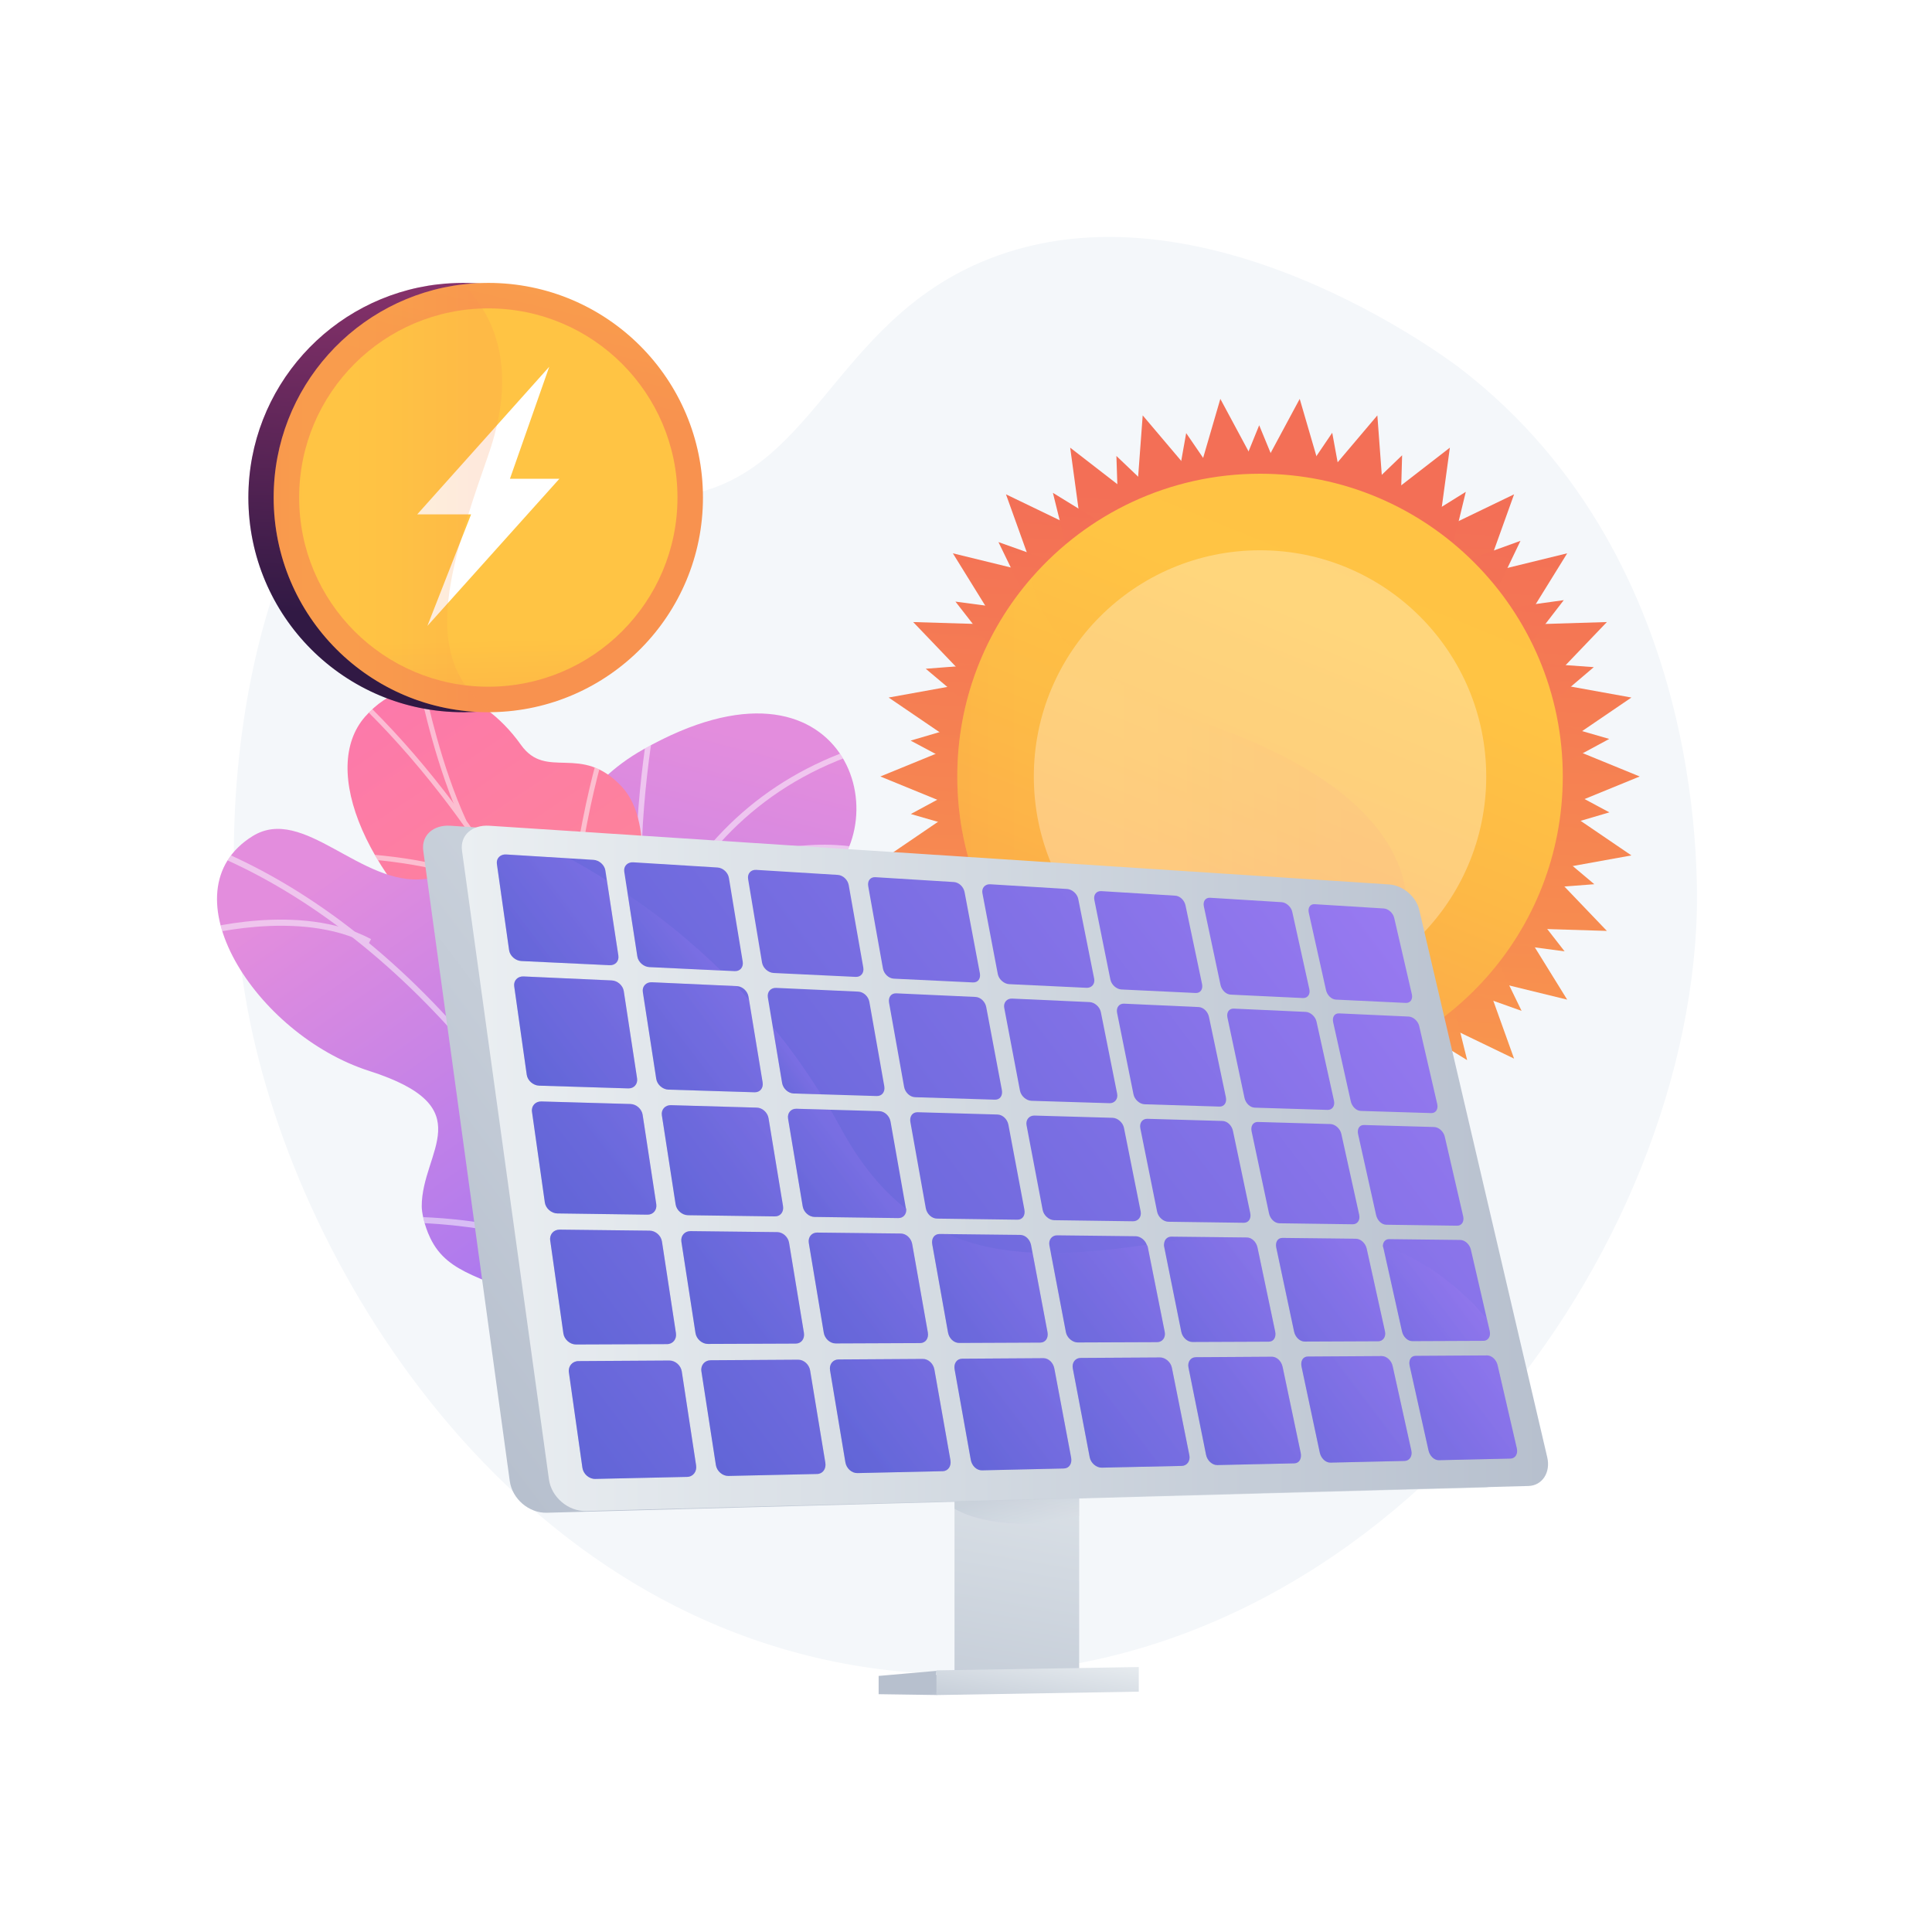 <?xml version="1.0" encoding="utf-8"?>
<!-- Generator: Adobe Illustrator 27.5.0, SVG Export Plug-In . SVG Version: 6.00 Build 0)  -->
<svg version="1.1" xmlns="http://www.w3.org/2000/svg" xmlns:xlink="http://www.w3.org/1999/xlink" x="0px" y="0px"
	 viewBox="0 0 3710 3710" style="enable-background:new 0 0 3710 3710;" xml:space="preserve">
<g id="Background">
	<g>
		<g>
			<rect style="fill:#FFFFFF;" width="3710" height="3710"/>
		</g>
	</g>
</g>
<g id="Illustration">
	<g>
		<path style="fill:#F4F7FA;" d="M1897.341,497.855c-304.18,120.947-333.315,430.119-607.196,456.652
			c-238.642,23.119-329.349-200.681-496.798-160.581c-255.071,61.085-415.44,669.203-312.997,1169.229
			c105.779,516.311,550.219,1202.68,1286.518,1249.52c826.653,52.589,1452.142-737.139,1490.332-1430.173
			c4.13-74.949,28.521-702.923-451.575-1073.885C2781.637,690.082,2308.546,334.353,1897.341,497.855z"/>
		<g>
			<g>
				<linearGradient id="SVGID_1_" gradientUnits="userSpaceOnUse" x1="2316.731" y1="3298.885" x2="2450.168" y2="954.196">
					<stop  offset="0" style="stop-color:#FFC444"/>
					<stop  offset="0.996" style="stop-color:#F36F56"/>
				</linearGradient>
				<polygon style="fill:url(#SVGID_1_);" points="2419.614,907.797 2495.825,765.974 2540.883,920.543 2644.915,797.664 
					2656.852,958.223 2784.158,859.659 2762.452,1019.192 2907.469,949.249 2853.068,1100.783 3009.458,1062.52 2924.741,1199.432 
					3085.669,1194.521 2974.337,1310.827 3132.77,1339.481 2999.689,1430.099 3148.702,1491.067 2999.689,1552.036 
					3132.77,1642.653 2974.337,1671.308 3085.669,1787.614 2924.741,1782.702 3009.458,1919.614 2853.068,1881.351 
					2907.469,2032.885 2762.452,1962.943 2784.158,2122.476 2656.852,2023.911 2644.915,2184.471 2540.883,2061.592 
					2495.825,2216.161 2419.614,2074.337 2343.404,2216.161 2298.345,2061.592 2194.314,2184.471 2182.377,2023.911 
					2055.07,2122.476 2076.777,1962.943 1931.759,2032.885 1986.16,1881.351 1829.77,1919.614 1914.487,1782.702 1753.559,1787.614 
					1864.891,1671.308 1706.459,1642.653 1839.539,1552.036 1690.526,1491.067 1839.539,1430.099 1706.459,1339.481 
					1864.891,1310.827 1753.559,1194.521 1914.487,1199.432 1829.77,1062.52 1986.16,1100.783 1931.759,949.249 2076.777,1019.192 
					2055.07,859.659 2182.377,958.223 2194.314,797.664 2298.345,920.543 2343.404,765.974 				"/>
				
					<linearGradient id="SVGID_00000069389833626014414050000003005543454810674866_" gradientUnits="userSpaceOnUse" x1="2342.865" y1="3153.613" x2="2466.18" y2="986.76" gradientTransform="matrix(1 0.006 -0.006 1 -10.026 -5.497)">
					<stop  offset="0" style="stop-color:#FFC444"/>
					<stop  offset="0.996" style="stop-color:#F36F56"/>
				</linearGradient>
				<polygon style="fill:url(#SVGID_00000069389833626014414050000003005543454810674866_);" points="2947.647,1601.984 
					3090.531,1559.961 2959.17,1489.776 3090.194,1418.964 2947.11,1377.625 3060.549,1281.118 2911.998,1270.431 
					3002.893,1152.448 2855.365,1172.881 2919.744,1038.578 2779.687,1089.236 2814.737,944.483 2688.274,1023.154 
					2692.461,874.276 2585.118,977.522 2558.261,831.027 2474.729,954.333 2418,816.624 2361.931,954.603 2277.811,831.698 
					2251.656,978.319 2143.82,875.589 2148.719,1024.445 2021.882,946.38 2057.622,1090.964 1917.326,1040.976 1982.347,1174.969 
					1834.723,1155.243 1926.182,1272.79 1777.683,1284.187 1891.583,1380.15 1748.697,1422.173 1880.06,1492.358 1749.035,1563.17 
					1892.118,1604.51 1778.679,1701.016 1927.232,1711.703 1836.337,1829.686 1983.865,1809.254 1919.486,1943.557 
					2059.541,1892.899 2024.492,2037.652 2150.954,1958.98 2146.769,2107.858 2254.11,2004.613 2280.968,2151.108 
					2364.499,2027.801 2421.228,2165.51 2477.297,2027.531 2561.417,2150.437 2587.574,2003.815 2695.409,2106.545 2690.51,1957.69 
					2817.348,2035.755 2781.606,1891.171 2921.903,1941.159 2856.882,1807.165 3004.507,1826.891 2913.046,1709.345 
					3061.547,1697.947 				"/>
			</g>
			<g>
				
					<linearGradient id="SVGID_00000000934799177667375500000010310906901598197396_" gradientUnits="userSpaceOnUse" x1="2807.972" y1="537.807" x2="1969.147" y2="2596.747">
					<stop  offset="0" style="stop-color:#FCB148"/>
					<stop  offset="0.052" style="stop-color:#FDBA46"/>
					<stop  offset="0.142" style="stop-color:#FFC244"/>
					<stop  offset="0.318" style="stop-color:#FFC444"/>
					<stop  offset="0.485" style="stop-color:#FDB946"/>
					<stop  offset="0.775" style="stop-color:#F99C4D"/>
					<stop  offset="0.866" style="stop-color:#F8924F"/>
					<stop  offset="1" style="stop-color:#F8924F"/>
				</linearGradient>
				<path style="fill:url(#SVGID_00000000934799177667375500000010310906901598197396_);" d="M3000.99,1491.067
					c0,297.439-223.414,542.741-511.576,577.213c-22.874,2.764-46.162,4.162-69.8,4.162c-321.076,0-581.376-260.298-581.376-581.375
					c0-146.241,53.979-279.87,143.129-382.013c106.591-122.159,263.411-199.362,438.247-199.362
					C2740.691,909.693,3000.99,1169.991,3000.99,1491.067z"/>
				
					<linearGradient id="SVGID_00000101072403573811562450000013240973599517338275_" gradientUnits="userSpaceOnUse" x1="1838.239" y1="1590.748" x2="2702.216" y2="1590.748">
					<stop  offset="0" style="stop-color:#FCB148"/>
					<stop  offset="0.052" style="stop-color:#FDBA46"/>
					<stop  offset="0.142" style="stop-color:#FFC244"/>
					<stop  offset="0.318" style="stop-color:#FFC444"/>
					<stop  offset="0.485" style="stop-color:#FDB946"/>
					<stop  offset="0.775" style="stop-color:#F99C4D"/>
					<stop  offset="0.866" style="stop-color:#F8924F"/>
					<stop  offset="1" style="stop-color:#F8924F"/>
				</linearGradient>
				<path style="opacity:0.2;fill:url(#SVGID_00000101072403573811562450000013240973599517338275_);" d="M2686.393,1833.906
					c-29.419,81.969-98.552,162.54-196.979,234.374c-22.874,2.764-46.162,4.162-69.8,4.162
					c-321.076,0-581.376-260.298-581.376-581.375c0-146.241,53.979-279.87,143.129-382.013
					c4.606,42.319,26.306,89.467,78.855,137.917c53.756,49.467,139.824,100.332,273.008,148.624
					C2651.065,1510.892,2743.392,1674.957,2686.393,1833.906z"/>
				<circle style="opacity:0.3;fill:#FFFFFF;" cx="2419.614" cy="1491.067" r="434.39"/>
			</g>
		</g>
		<g>
			<defs>
				
					<rect id="SVGID_00000166639934599197871570000005119631214780797609_" x="410.589" y="1175.541" width="1266.232" height="1307.862"/>
			</defs>
			<clipPath id="SVGID_00000023993089084227605270000007373769908455583618_">
				<use xlink:href="#SVGID_00000166639934599197871570000005119631214780797609_"  style="overflow:visible;"/>
			</clipPath>
			<g style="clip-path:url(#SVGID_00000023993089084227605270000007373769908455583618_);">
				<g>
					<defs>
						<path id="SVGID_00000134251078085417672230000012721026854837059999_" d="M1123.09,2950.62l257.721-22.183
							c0,0,37.135-136.381-34.054-224.246c-145.246-179.271,21.902-293.97,84.724-352.484
							c94.74-88.244,139.744-207.325-13.903-244.256s-23.476-281.329,150.068-401.79c169.825-117.88,58.275-487.783-332.717-266.397
							c-233.499,132.212-173.244,386.656-173.362,522.382s-199.521,164.118-116.783,322.789
							c70.673,135.534,190.785,228.458,114.172,332.413S982.885,2829.922,1123.09,2950.62z"/>
					</defs>
					<clipPath id="SVGID_00000158018398480807120610000011980132709750081409_">
						<use xlink:href="#SVGID_00000134251078085417672230000012721026854837059999_"  style="overflow:visible;"/>
					</clipPath>
					
						<linearGradient id="SVGID_00000181780396135156663200000004485515481146304134_" gradientUnits="userSpaceOnUse" x1="2943.7" y1="1273.545" x2="2428.729" y2="2737.148" gradientTransform="matrix(0.996 -0.086 0.086 0.996 -1592.06 395.099)">
						<stop  offset="0.004" style="stop-color:#E38DDD"/>
						<stop  offset="1" style="stop-color:#9571F6"/>
					</linearGradient>
					
						<path style="clip-path:url(#SVGID_00000158018398480807120610000011980132709750081409_);fill:url(#SVGID_00000181780396135156663200000004485515481146304134_);" d="
						M1123.09,2950.62l257.721-22.183c0,0,37.135-136.381-34.054-224.246c-145.246-179.271,21.902-293.97,84.724-352.484
						c94.74-88.244,130.663-194.815,2.769-250.932c-144.706-63.494-40.148-274.652,133.396-395.113
						c169.825-117.88,58.275-487.783-332.717-266.397c-233.499,132.212-173.244,386.656-173.362,522.382
						s-199.521,164.118-116.783,322.789c70.673,135.534,190.785,228.458,114.172,332.413S982.885,2829.922,1123.09,2950.62z"/>
					<g style="opacity:0.5;clip-path:url(#SVGID_00000158018398480807120610000011980132709750081409_);">
						<g>
							<path style="fill:#FFFFFF;" d="M1234.181,2965.624c-0.896-3.273-89.408-331.275-79.119-682.938
								c6.053-206.873,44.596-381.42,114.559-518.797c87.706-172.208,225.173-286.104,408.589-338.527l2.932,10.251
								c-408.863,116.86-505.958,525.198-515.417,847.171c-10.282,350.103,77.85,676.768,78.741,680.025L1234.181,2965.624z"/>
						</g>
						<g>
							<path style="fill:#FFFFFF;" d="M1235.986,1838.869c-38.165-179.308,8.602-442.025,9.079-444.658l10.494,1.9
								c-0.473,2.614-46.868,263.301-9.142,440.541L1235.986,1838.869z"/>
						</g>
						<g>
							<path style="fill:#FFFFFF;" d="M1301.432,1727.707l-6.393-8.53c176.42-132.193,355.822-91.234,357.628-90.819l-2.482,10.37
								C1648.443,1638.289,1473.692,1598.631,1301.432,1727.707z"/>
						</g>
						<g>
							<path style="fill:#FFFFFF;" d="M1160.916,2511.132c39.351-265.797,389.329-361.854,392.767-362.148l0.914,10.621
								l-0.457-5.311l0.888,5.254c-3.415,0.695-345.345,95-383.563,353.146L1160.916,2511.132z"/>
						</g>
						<g>
							<path style="fill:#FFFFFF;" d="M1155.365,2404.504c-47.454-158.493-232.823-254.854-234.689-255.809l4.854-9.493
								c1.907,0.975,191.305,99.44,240.048,262.244L1155.365,2404.504z"/>
						</g>
						<g>
							<path style="fill:#FFFFFF;" d="M1221.148,2911.805c-0.783-104.874,134.219-195.715,139.966-199.532l5.899,8.884
								c-1.359,0.901-135.942,91.474-135.202,190.57L1221.148,2911.805z"/>
						</g>
						<g>
							<path style="fill:#FFFFFF;" d="M1204.762,2835.257c-19.228-73.767-142.616-149.289-183.164-174.107
								c-8.833-5.407-11.69-7.175-12.968-8.385l7.247-7.817c0.925,0.769,5.96,3.849,11.287,7.109
								c41.453,25.372,167.604,102.583,187.916,180.512L1204.762,2835.257z"/>
						</g>
					</g>
				</g>
				<g>
					<g>
						<g>
							<g>
								
									<linearGradient id="SVGID_00000147182262461637257490000012563471305243780790_" gradientUnits="userSpaceOnUse" x1="2777.241" y1="2537.485" x2="1868.767" y2="966.585" gradientTransform="matrix(0.998 -0.066 0.066 0.998 -1582.906 94.925)">
									<stop  offset="0" style="stop-color:#FF9085"/>
									<stop  offset="1" style="stop-color:#FB6FBB"/>
								</linearGradient>
								<path style="fill:url(#SVGID_00000147182262461637257490000012563471305243780790_);" d="M1176.29,2745.38
									c-16.538,30.31-30.729,64.918-16.081,102.399c6.905,17.669,20.05,31.231,52.181,51.082
									c60.322,37.268,157.939,97.577,233.291,55.051c6.974-3.936,35.448-14.562,43.523-43.242
									c14.66-52.065,31.719-148.74-28.801-186.774c-84.679-53.216-39.793-221.88-26.288-314.59
									c36.643-251.545-238.127-246.576-216.876-573.585c5.652-86.974,45.513-250.95-23.244-325.054
									c-78.333-84.425-144.421-11.03-193.783-80.564c-77.15-108.681-210.942-154.663-299.145-53.865
									c-87.053,99.483-3.418,314.454,227.622,498.033c150.831,150.476,150.57,192.531,131.247,293.712
									c-13.534,70.872-93.964,252.516-1.878,333.238S1218.976,2667.146,1176.29,2745.38z"/>
								<g>
									<defs>
										<path id="SVGID_00000065781784433180552180000014312929902921411975_" d="M1230.598,2996.542l241.572-45.523
											c0,0,72.912-173.908-11.767-227.124c-84.679-53.216-39.793-221.88-26.288-314.589
											c36.643-251.546-238.127-246.576-216.876-573.585c5.652-86.974,45.513-250.95-23.244-325.054
											c-78.333-84.425-144.422-11.03-193.783-80.565c-77.15-108.68-210.942-154.663-299.145-53.865
											c-87.052,99.483-3.418,314.454,227.622,498.033c150.831,150.476,150.57,192.531,131.248,293.712
											c-13.534,70.872-93.964,252.516-1.878,333.237s160.917,165.926,118.231,244.159
											C1111.337,2864.422,1230.598,2996.542,1230.598,2996.542z"/>
									</defs>
									<clipPath id="SVGID_00000036234577419303720810000015077663628901706654_">
										<use xlink:href="#SVGID_00000065781784433180552180000014312929902921411975_"  style="overflow:visible;"/>
									</clipPath>
									<g style="opacity:0.5;clip-path:url(#SVGID_00000036234577419303720810000015077663628901706654_);">
										<g>
											<path style="fill:#FCFDFE;" d="M1334.307,2964.695c-1.688-28.939-3.744-58.094-6.114-86.653
												c-17.564-211.475-54.231-413.649-108.984-600.904c-46.377-158.602-106.347-308.736-178.24-446.234
												c-57.793-110.526-123.575-213.528-195.514-306.14c-50.536-65.061-103.565-124.351-157.615-176.229
												c-9.316-8.942-19.419-17.632-29.19-26.038c-13.258-11.404-26.969-23.196-39.176-35.983l6.882-6.572
												c11.886,12.448,25.416,24.087,38.499,35.343c9.867,8.487,20.07,17.264,29.575,26.384
												c54.38,52.195,107.721,111.834,158.541,177.256c72.285,93.059,138.374,196.539,196.43,307.57
												c72.183,138.051,132.386,288.77,178.938,447.97c54.931,187.868,91.718,390.677,109.334,602.789
												c2.377,28.635,4.442,57.869,6.131,86.888L1334.307,2964.695z"/>
										</g>
										<g>
											<path style="fill:#FCFDFE;" d="M1121.654,2002.076c-77.101-197.104,24.464-543.429,25.498-546.906l9.12,2.718
												c-1.025,3.443-101.664,346.67-25.756,540.721L1121.654,2002.076z"/>
										</g>
										<g>
											<path style="fill:#FCFDFE;" d="M1286.961,2565.45c-35.457-135.247-279.227-255.101-281.686-256.297l4.159-8.558
												c10.197,4.955,250.166,122.959,286.732,262.441L1286.961,2565.45z"/>
										</g>
										<g>
											<path style="fill:#FCFDFE;" d="M1300.693,2645.377c-7.445-94.536,32.624-226.909,112.828-372.738
												c1.869-3.398,3.052-5.523,3.37-6.232l3.843,1.717l5.342-0.351c0.104,1.599,0.104,1.599-4.217,9.453
												c-79.321,144.221-118.982,274.701-111.679,367.406L1300.693,2645.377z"/>
										</g>
										<g>
											<path style="fill:#FCFDFE;" d="M1330.627,2912.54c-35.866-92.789-177.948-138.224-179.378-138.673l2.843-9.079
												c6.02,1.88,147.909,47.295,185.411,144.324L1330.627,2912.54z"/>
										</g>
										<g>
											<path style="fill:#FCFDFE;" d="M1337.055,2963.376c23.988-80.682,71.817-157.007,146.224-233.332l6.813,6.64
												c-73.305,75.197-120.378,150.234-143.915,229.405L1337.055,2963.376z"/>
										</g>
										<g>
											<path style="fill:#FCFDFE;" d="M886.801,1579.741c-48.73-106.666-75.145-229.766-83.824-270.218
												c-1.403-6.53-2.613-12.169-2.966-13.193l8.843-3.512c0.546,1.337,1.208,4.375,3.425,14.708
												c8.628,40.2,34.878,162.538,83.176,268.261L886.801,1579.741z"/>
										</g>
										<g>
											<path style="fill:#FCFDFE;" d="M696.363,1649.37l0.479-9.502c9.288,0.467,228.349,12.441,301.625,94.748l-7.107,6.327
												C920.726,1661.617,698.596,1649.484,696.363,1649.37z"/>
										</g>
									</g>
								</g>
							</g>
							<g>
								
									<linearGradient id="SVGID_00000044176926402306796930000018213243981816304266_" gradientUnits="userSpaceOnUse" x1="2123.564" y1="1701.982" x2="2741.381" y2="2719.067" gradientTransform="matrix(0.998 -0.066 0.066 0.998 -1582.906 94.925)">
									<stop  offset="0.004" style="stop-color:#E38DDD"/>
									<stop  offset="1" style="stop-color:#9571F6"/>
								</linearGradient>
								<path style="fill:url(#SVGID_00000044176926402306796930000018213243981816304266_);" d="M1268.872,2643.272
									c41.01-6.85,81.503-38.802,96.775-77.695c3.666-9.334,16.799-46.879-1.234-71.693
									c-10.165-13.988-24.441-18.268-34.896-20.747c-79.606-18.877-89.468-156.393-70.835-206.322
									c23.062-61.798,73.807-206.794-48.801-237.912c-102.069-25.906-173.23-21.762-187.718-150.411
									c-14.489-128.649-89.592-205.088-206.188-190.639c-122.7,15.206-233.188-142.9-330.921-82.221
									c-170.292,105.732,5.46,380.914,224.06,450.929s100.401,154.167,100.745,260.115c0.034,10.433,4.256,35.229,16.284,60.463
									c34.847,73.106,109.177,74.188,217.034,132.243C1179.745,2582.892,1197.98,2655.115,1268.872,2643.272z"/>
								<g>
									<defs>
										<path id="SVGID_00000158002679128650610570000016041153495266455730_" d="M1246.515,2647.485
											c44.312-1.254,93.448-27.153,112.748-68.548c12.615-27.059,17.01-70.445-4.489-92.45
											c-8.786-8.992-18.048-11.639-25.257-13.349c-79.606-18.877-89.468-156.393-70.835-206.322
											c23.063-61.797,73.806-206.793-48.801-237.911c-102.069-25.906-173.23-21.762-187.718-150.411
											c-14.489-128.649-89.592-205.089-206.188-190.639c-122.699,15.206-233.188-142.9-330.92-82.22
											c-170.293,105.731,5.46,380.913,224.059,450.929c218.6,70.015,100.401,154.166,100.746,260.114
											c0.036,10.928,4.258,35.302,16.287,60.464c36.58,76.52,114.223,71.016,224.053,137.578
											C1166.881,2585.435,1174.738,2649.517,1246.515,2647.485z"/>
									</defs>
									<clipPath id="SVGID_00000183943381633824719070000002367051603308000913_">
										<use xlink:href="#SVGID_00000158002679128650610570000016041153495266455730_"  style="overflow:visible;"/>
									</clipPath>
									<g style="opacity:0.5;clip-path:url(#SVGID_00000183943381633824719070000002367051603308000913_);">
										<g>
											<path style="fill:#FCFDFE;" d="M1235.062,2646.49c-116.483-437.789-455.674-851.457-824.851-1005.966l4.393-10.491
												c187.444,78.448,367.936,221.731,521.962,414.359c145.03,181.375,254.942,394.164,309.49,599.172L1235.062,2646.49z"/>
										</g>
										<g>
											<path style="fill:#FCFDFE;" d="M1131.888,2345.116c-10.488-170.916,127.212-312.592,128.605-314.005l8.099,7.989
												c-1.357,1.377-135.522,139.548-125.352,305.319L1131.888,2345.116z"/>
										</g>
										<g>
											<path style="fill:#FCFDFE;" d="M794.597,2348.236l0.019-11.376c12.765,0.02,313.683,2.232,404.061,147.659l-9.664,6.004
												C1101.975,2350.454,797.66,2348.239,794.597,2348.236z"/>
										</g>
										<g>
											<path style="fill:#FCFDFE;" d="M903.478,1996.995c-62.701-123.266,5.142-315.241,8.061-323.354l10.705,3.852
												c-0.698,1.94-69.087,195.484-8.624,314.344L903.478,1996.995z"/>
										</g>
										<g>
											<path style="fill:#FCFDFE;" d="M376.944,1799.152l-3.176-10.924c8.197-2.384,202.39-57.59,338.725,15.117l-5.35,10.038
												C574.849,1742.838,378.91,1798.582,376.944,1799.152z"/>
										</g>
									</g>
								</g>
							</g>
						</g>
					</g>
				</g>
			</g>
		</g>
		<g>
			<g>
				<g>
					
						<linearGradient id="SVGID_00000065052489866110229520000012937619522873707176_" gradientUnits="userSpaceOnUse" x1="1855.311" y1="3309.916" x2="1835.757" y2="3237.287">
						<stop  offset="0" style="stop-color:#EBEFF2"/>
						<stop  offset="0.474" style="stop-color:#D2D9E1"/>
						<stop  offset="0.995" style="stop-color:#B7C0CE"/>
					</linearGradient>
					<polygon style="fill:url(#SVGID_00000065052489866110229520000012937619522873707176_);" points="1982.105,3213.16 
						1797.701,3216.181 1798.28,3208.523 1687.229,3218.255 1687.229,3253.314 1799.177,3254.942 1798.347,3250.669 
						1982.105,3247.594 					"/>
					
						<linearGradient id="SVGID_00000100369960623187384210000006666489549185935036_" gradientUnits="userSpaceOnUse" x1="2021.718" y1="2505.038" x2="1841.611" y2="3554.365">
						<stop  offset="0" style="stop-color:#EBEFF2"/>
						<stop  offset="0.474" style="stop-color:#D2D9E1"/>
						<stop  offset="0.995" style="stop-color:#B7C0CE"/>
					</linearGradient>
					<polygon style="fill:url(#SVGID_00000100369960623187384210000006666489549185935036_);" points="2072.302,2601.057 
						2072.302,3211.722 1832.932,3215.684 1832.932,2603.531 					"/>
					
						<linearGradient id="SVGID_00000155148306353459469330000003452733313029108138_" gradientUnits="userSpaceOnUse" x1="2005.218" y1="3153.979" x2="1972.12" y2="3346.809">
						<stop  offset="0" style="stop-color:#EBEFF2"/>
						<stop  offset="0.474" style="stop-color:#D2D9E1"/>
						<stop  offset="0.995" style="stop-color:#B7C0CE"/>
					</linearGradient>
					<polygon style="fill:url(#SVGID_00000155148306353459469330000003452733313029108138_);" points="2186.783,3248.442 
						1798.241,3255 1798.241,3207.565 2186.783,3201.193 					"/>
				</g>
				
					<linearGradient id="SVGID_00000129921423629669977990000002662225746979615905_" gradientUnits="userSpaceOnUse" x1="1989.384" y1="2979.302" x2="1957.96" y2="2862.585">
					<stop  offset="0" style="stop-color:#EBEFF2"/>
					<stop  offset="0.474" style="stop-color:#D2D9E1"/>
					<stop  offset="0.995" style="stop-color:#B7C0CE"/>
				</linearGradient>
				<path style="opacity:0.4;fill:url(#SVGID_00000129921423629669977990000002662225746979615905_);" d="M2072.302,2788.237
					v123.164c-27.753,8.852-61.381,14.272-98.675,14.775c-58.398,0.787-109.473-10.731-140.695-28.932v-88.689
					c31.222-19.137,82.297-31.887,140.695-32.585C2010.921,2775.524,2044.549,2780.055,2072.302,2788.237z"/>
			</g>
			<g>
				
					<linearGradient id="SVGID_00000135682975368051153690000008061571820408944039_" gradientUnits="userSpaceOnUse" x1="2584.764" y1="1664.466" x2="990.904" y2="2874.091">
					<stop  offset="0" style="stop-color:#EBEFF2"/>
					<stop  offset="0.474" style="stop-color:#D2D9E1"/>
					<stop  offset="0.995" style="stop-color:#B7C0CE"/>
				</linearGradient>
				<path style="fill:url(#SVGID_00000135682975368051153690000008061571820408944039_);" d="M2886.056,2801.342l-244.565-1053.871
					c-6.101-26.287-32.061-47.135-57.263-48.792L864.974,1585.653c-32.703-2.15-56.283,18.231-52.175,48.174L978.92,2844.182
					c4.666,33.987,36.682,61.654,71.211,60.726l1800.005-48.382C2876.301,2855.822,2892.868,2830.69,2886.056,2801.342z"/>
				<g>
					
						<linearGradient id="SVGID_00000063630706548485752230000008901526656355537551_" gradientUnits="userSpaceOnUse" x1="886.718" y1="2243.553" x2="2972.708" y2="2243.553">
						<stop  offset="0" style="stop-color:#EBEFF2"/>
						<stop  offset="0.474" style="stop-color:#D2D9E1"/>
						<stop  offset="0.995" style="stop-color:#B7C0CE"/>
					</linearGradient>
					<path style="fill:url(#SVGID_00000063630706548485752230000008901526656355537551_);" d="M2667.732,1698.409L939.621,1585.653
						c-32.866-2.144-56.565,18.185-52.435,48.051l166.953,1207.301c4.688,33.901,36.865,61.503,71.569,60.581l1809.345-48.07
						c26.303-0.699,42.959-25.77,36.113-55.049l-245.87-1051.382C2719.164,1720.86,2693.067,1700.062,2667.732,1698.409z"/>
					<g>
						<g>
							
								<linearGradient id="SVGID_00000043433964797304588730000012547946579027830172_" gradientUnits="userSpaceOnUse" x1="2548.118" y1="626.086" x2="855.486" y2="1910.673">
								<stop  offset="0" style="stop-color:#AA80F9"/>
								<stop  offset="0.996" style="stop-color:#6165D7"/>
							</linearGradient>
							<path style="fill:url(#SVGID_00000043433964797304588730000012547946579027830172_);" d="M1162.495,1671.523l24.914,163.362
								c1.644,10.776-5.846,19.105-16.765,18.587l-169.539-8.021c-11.199-0.531-21.918-9.837-23.466-20.767l-23.463-165.664
								c-1.52-10.73,6.638-18.865,17.74-18.182l167.893,10.324C1150.635,1651.83,1160.881,1660.941,1162.495,1671.523z"/>
							
								<linearGradient id="SVGID_00000080175621247002717570000009163143696953376186_" gradientUnits="userSpaceOnUse" x1="2721.976" y1="755.804" x2="989.299" y2="2070.782">
								<stop  offset="0" style="stop-color:#AA80F9"/>
								<stop  offset="0.996" style="stop-color:#6165D7"/>
							</linearGradient>
							<path style="fill:url(#SVGID_00000080175621247002717570000009163143696953376186_);" d="M1197.834,1903.247l25.528,167.39
								c1.684,11.043-5.858,19.733-16.884,19.394l-171.223-5.261c-11.312-0.348-22.16-9.732-23.747-20.936l-24.05-169.81
								c-1.557-10.997,6.665-19.488,17.878-18.979l169.547,7.681C1185.815,1883.22,1196.18,1892.405,1197.834,1903.247z"/>
							
								<linearGradient id="SVGID_00000083771178925222683110000006736392001198375574_" gradientUnits="userSpaceOnUse" x1="2902.993" y1="886.629" x2="1128.786" y2="2233.126">
								<stop  offset="0" style="stop-color:#AA80F9"/>
								<stop  offset="0.996" style="stop-color:#6165D7"/>
							</linearGradient>
							<path style="fill:url(#SVGID_00000083771178925222683110000006736392001198375574_);" d="M1234.046,2140.694l26.165,171.568
								c1.726,11.32-5.869,20.387-17.003,20.235l-172.938-2.36c-11.427-0.156-22.406-9.618-24.034-21.108l-24.66-174.113
								c-1.597-11.274,6.691-20.136,18.017-19.812l171.232,4.903C1221.864,2120.324,1232.351,2129.583,1234.046,2140.694z"/>
							
								<linearGradient id="SVGID_00000015332482506930424570000017776752007104444346_" gradientUnits="userSpaceOnUse" x1="3091.553" y1="1018.518" x2="1274.255" y2="2397.718">
								<stop  offset="0" style="stop-color:#AA80F9"/>
								<stop  offset="0.996" style="stop-color:#6165D7"/>
							</linearGradient>
							<path style="fill:url(#SVGID_00000015332482506930424570000017776752007104444346_);" d="M1271.163,2384.079l26.827,175.906
								c1.77,11.608-5.878,21.068-17.123,21.113l-174.686,0.692c-11.544,0.047-22.658-9.496-24.328-21.282l-25.293-178.582
								c-1.638-11.562,6.717-20.811,18.158-20.68l172.948,1.982C1258.814,2363.355,1269.426,2372.689,1271.163,2384.079z"/>
							
								<linearGradient id="SVGID_00000103950665208286170010000017423179079780598454_" gradientUnits="userSpaceOnUse" x1="3288.061" y1="1151.426" x2="1426.029" y2="2564.574">
								<stop  offset="0" style="stop-color:#AA80F9"/>
								<stop  offset="0.996" style="stop-color:#6165D7"/>
							</linearGradient>
							<path style="fill:url(#SVGID_00000103950665208286170010000017423179079780598454_);" d="M1309.221,2633.629l27.513,180.409
								c1.816,11.906-5.887,21.777-17.244,22.03l-176.467,3.903c-11.663,0.26-22.916-9.364-24.629-21.458l-25.95-183.226
								c-1.68-11.861,6.741-21.514,18.3-21.587l174.697-1.092C1296.7,2612.538,1307.44,2621.948,1309.221,2633.629z"/>
						</g>
						<g>
							
								<linearGradient id="SVGID_00000050650056230284238400000018307306799934221446_" gradientUnits="userSpaceOnUse" x1="2603.235" y1="781.077" x2="970.891" y2="2019.909">
								<stop  offset="0" style="stop-color:#AA80F9"/>
								<stop  offset="0.996" style="stop-color:#6165D7"/>
							</linearGradient>
							<path style="fill:url(#SVGID_00000050650056230284238400000018307306799934221446_);" d="M1399.733,1685.858l26.496,160.708
								c1.748,10.6-4.915,18.803-15.466,18.303l-163.845-7.749c-10.816-0.513-21.361-9.657-23.02-20.405l-25.157-162.938
								c-1.63-10.555,6.396-18.567,17.123-17.906l161.957,9.977C1388.287,1666.491,1398.017,1675.446,1399.733,1685.858z"/>
							
								<linearGradient id="SVGID_00000121992851140909535670000010611175972747190700_" gradientUnits="userSpaceOnUse" x1="2770.723" y1="913.513" x2="1100.441" y2="2181.138">
								<stop  offset="0" style="stop-color:#AA80F9"/>
								<stop  offset="0.996" style="stop-color:#6165D7"/>
							</linearGradient>
							<path style="fill:url(#SVGID_00000121992851140909535670000010611175972747190700_);" d="M1437.315,1913.804l27.138,164.603
								c1.79,10.858-4.911,19.414-15.561,19.086l-165.402-5.082c-10.921-0.336-21.589-9.556-23.289-20.569l-25.776-166.945
								c-1.67-10.813,6.416-19.167,17.245-18.676l163.483,7.417C1425.717,1894.118,1435.557,1903.141,1437.315,1913.804z"/>
							
								<linearGradient id="SVGID_00000029005316300187393530000009773624204055787404_" gradientUnits="userSpaceOnUse" x1="2944.947" y1="1047.212" x2="1235.342" y2="2344.68">
								<stop  offset="0" style="stop-color:#AA80F9"/>
								<stop  offset="0.996" style="stop-color:#6165D7"/>
							</linearGradient>
							<path style="fill:url(#SVGID_00000029005316300187393530000009773624204055787404_);" d="M1475.809,2147.283l27.804,168.64
								c1.834,11.125-4.906,20.049-15.656,19.903l-166.987-2.279c-11.027-0.15-21.822-9.447-23.565-20.736l-26.417-171.101
								c-1.711-11.081,6.435-19.791,17.369-19.477l165.036,4.729C1464.055,2127.268,1474.008,2136.36,1475.809,2147.283z"/>
							
								<linearGradient id="SVGID_00000130631943303825286680000017087364952861335173_" gradientUnits="userSpaceOnUse" x1="3126.254" y1="1182.148" x2="1375.876" y2="2510.559">
								<stop  offset="0" style="stop-color:#AA80F9"/>
								<stop  offset="0.996" style="stop-color:#6165D7"/>
							</linearGradient>
							<path style="fill:url(#SVGID_00000130631943303825286680000017087364952861335173_);" d="M1515.249,2386.5l28.494,172.828
								c1.88,11.403-4.899,20.71-15.75,20.754l-168.599,0.666c-11.135,0.045-22.06-9.329-23.847-20.904l-27.083-175.414
								c-1.754-11.359,6.453-20.44,17.493-20.314l166.617,1.905C1503.335,2366.144,1513.403,2375.307,1515.249,2386.5z"/>
							
								<linearGradient id="SVGID_00000157992898249198502870000014535149368089105072_" gradientUnits="userSpaceOnUse" x1="3315.019" y1="1318.285" x2="1522.343" y2="2678.798">
								<stop  offset="0" style="stop-color:#AA80F9"/>
								<stop  offset="0.996" style="stop-color:#6165D7"/>
							</linearGradient>
							<path style="fill:url(#SVGID_00000157992898249198502870000014535149368089105072_);" d="M1555.67,2631.668l29.211,177.174
								c1.927,11.691-4.89,21.398-15.845,21.642l-170.241,3.762c-11.245,0.25-22.303-9.202-24.136-21.074l-27.774-179.892
								c-1.798-11.648,6.469-21.116,17.618-21.186l168.225-1.064C1543.592,2610.962,1553.778,2620.195,1555.67,2631.668z"/>
						</g>
						<g>
							
								<linearGradient id="SVGID_00000054945598888478794820000006474380956643368377_" gradientUnits="userSpaceOnUse" x1="2660.483" y1="928.345" x2="1089.256" y2="2120.794">
								<stop  offset="0" style="stop-color:#AA80F9"/>
								<stop  offset="0.996" style="stop-color:#6165D7"/>
							</linearGradient>
							<path style="fill:url(#SVGID_00000054945598888478794820000006474380956643368377_);" d="M1629.815,1699.74
								c-1.814-10.259-10.948-19.07-21.082-19.694l-156.591-9.646c-10.383-0.639-17.29,7.263-15.556,17.661l26.732,160.27
								c1.766,10.585,11.846,19.579,22.312,20.075l157.478,7.481c10.213,0.484,16.513-7.601,14.667-18.042L1629.815,1699.74z"/>
							
								<linearGradient id="SVGID_00000088123746620272382280000010085433968232282025_" gradientUnits="userSpaceOnUse" x1="2822.118" y1="1063.193" x2="1214.567" y2="2283.21">
								<stop  offset="0" style="stop-color:#AA80F9"/>
								<stop  offset="0.996" style="stop-color:#6165D7"/>
							</linearGradient>
							<path style="fill:url(#SVGID_00000088123746620272382280000010085433968232282025_);" d="M1669.478,1924.016l28.633,161.911
								c1.888,10.678-4.359,19.099-14.652,18.782l-159.297-4.901c-10.551-0.324-20.464-9.377-22.271-20.207l-27.384-164.183
								c-1.774-10.636,5.44-18.864,15.906-18.39l157.694,7.166C1658.32,1904.658,1667.622,1913.525,1669.478,1924.016z"/>
							
								<linearGradient id="SVGID_00000158021859450605974220000013472806023897735347_" gradientUnits="userSpaceOnUse" x1="2989.718" y1="1199.779" x2="1345.14" y2="2447.896">
								<stop  offset="0" style="stop-color:#AA80F9"/>
								<stop  offset="0.996" style="stop-color:#6165D7"/>
							</linearGradient>
							<path style="fill:url(#SVGID_00000158021859450605974220000013472806023897735347_);" d="M1710.09,2153.663l29.324,165.814
								c0.157,0.886,0.835,1.785,0.863,2.628c0.478,9.698-5.768,17.082-15.312,16.952l-160.895-2.192
								c-10.649-0.145-20.815-9.27-22.666-20.366L1513.35,2148.3c-1.817-10.895,5.442-19.471,16.005-19.169l159.125,4.563
								C1698.784,2133.99,1708.19,2142.921,1710.09,2153.663z"/>
							
								<linearGradient id="SVGID_00000163033321578889190120000014395090601924885644_" gradientUnits="userSpaceOnUse" x1="3164.181" y1="1337.326" x2="1480.799" y2="2614.893">
								<stop  offset="0" style="stop-color:#AA80F9"/>
								<stop  offset="0.996" style="stop-color:#6165D7"/>
							</linearGradient>
							<path style="fill:url(#SVGID_00000163033321578889190120000014395090601924885644_);" d="M1751.683,2388.857l30.039,169.861
								c1.982,11.205-4.326,20.354-14.805,20.396l-162.233,0.66c-10.748,0.043-20.893-9.148-22.79-20.52l-28.749-172.365
								c-1.862-11.163,5.443-20.103,16.104-19.98l160.58,1.831C1740.225,2368.858,1749.737,2377.854,1751.683,2388.857z"/>
							
								<linearGradient id="SVGID_00000006698639320768300140000004350264263137433504_" gradientUnits="userSpaceOnUse" x1="3345.552" y1="1476.448" x2="1622.16" y2="2784.379">
								<stop  offset="0" style="stop-color:#AA80F9"/>
								<stop  offset="0.996" style="stop-color:#6165D7"/>
							</linearGradient>
							<path style="fill:url(#SVGID_00000006698639320768300140000004350264263137433504_);" d="M1794.293,2629.8l30.781,174.057
								c2.031,11.483-4.307,21.019-14.881,21.254l-163.738,3.653c-10.85,0.241-21.114-9.021-23.059-20.68l-29.47-176.687
								c-1.908-11.442,5.443-20.76,16.204-20.827l162.058-1.039C1782.679,2609.465,1792.299,2618.527,1794.293,2629.8z"/>
						</g>
						<g>
							
								<linearGradient id="SVGID_00000072273142638820439050000001759557483804249257_" gradientUnits="userSpaceOnUse" x1="2719.783" y1="1068.089" x2="1210.492" y2="2213.533">
								<stop  offset="0" style="stop-color:#AA80F9"/>
								<stop  offset="0.996" style="stop-color:#6165D7"/>
							</linearGradient>
							<path style="fill:url(#SVGID_00000072273142638820439050000001759557483804249257_);" d="M1852.289,1713.15
								c-1.903-10.099-10.703-18.764-20.51-19.367l-150.629-9.33c-10.044-0.618-15.726,7.172-13.896,17.406l28.201,157.727
								c1.862,10.416,10.928,19.251,21.05,19.731l151.755,7.231c9.88,0.468,15.285-7.501,13.349-17.776L1852.289,1713.15z"/>
							
								<linearGradient id="SVGID_00000116232342657505995490000017128139650530673292_" gradientUnits="userSpaceOnUse" x1="2875.152" y1="1205.489" x2="1331.803" y2="2376.781">
								<stop  offset="0" style="stop-color:#AA80F9"/>
								<stop  offset="0.996" style="stop-color:#6165D7"/>
							</linearGradient>
							<path style="fill:url(#SVGID_00000116232342657505995490000017128139650530673292_);" d="M1893.881,1933.909
								c-1.947-10.334-10.842-19.059-20.732-19.508l-151.925-6.923c-10.132-0.459-15.838,7.662-13.965,18.139l28.871,161.475
								c1.907,10.665,11.073,19.562,21.284,19.876l153.068,4.722c9.965,0.306,15.387-7.997,13.406-18.515L1893.881,1933.909z"/>
							
								<linearGradient id="SVGID_00000097500005099082175600000003082423413796670362_" gradientUnits="userSpaceOnUse" x1="3036.494" y1="1344.416" x2="1457.885" y2="2542.467">
								<stop  offset="0" style="stop-color:#AA80F9"/>
								<stop  offset="0.996" style="stop-color:#6165D7"/>
							</linearGradient>
							<path style="fill:url(#SVGID_00000097500005099082175600000003082423413796670362_);" d="M1936.45,2159.847
								c-1.993-10.578-10.984-19.364-20.959-19.649l-153.24-4.401c-10.222-0.293-15.951,8.175-14.032,18.902l29.565,165.358
								c1.953,10.922,11.221,19.882,21.523,20.022l154.401,2.092c10.05,0.137,15.49-8.516,13.461-19.283L1936.45,2159.847z"/>
							
								<linearGradient id="SVGID_00000113325249994289368450000010670547267102491524_" gradientUnits="userSpaceOnUse" x1="3205.126" y1="1484.083" x2="1588.734" y2="2710.81">
								<stop  offset="0" style="stop-color:#AA80F9"/>
								<stop  offset="0.996" style="stop-color:#6165D7"/>
							</linearGradient>
							<path style="fill:url(#SVGID_00000113325249994289368450000010670547267102491524_);" d="M1980.026,2391.131l31.463,166.993
								c2.075,11.014-3.723,20.011-13.849,20.052l-155.798,0.668c-10.382,0.042-19.392-8.962-21.39-20.138l-30.292-169.424
								c-1.962-10.975,4.133-19.786,14.434-19.668l154.607,1.754C1969.251,2371.482,1977.988,2380.312,1980.026,2391.131z"/>
							
								<linearGradient id="SVGID_00000053522172757794750280000017218619002092853929_" gradientUnits="userSpaceOnUse" x1="3379.413" y1="1625.97" x2="1725.171" y2="2881.422">
								<stop  offset="0" style="stop-color:#AA80F9"/>
								<stop  offset="0.996" style="stop-color:#6165D7"/>
							</linearGradient>
							<path style="fill:url(#SVGID_00000053522172757794750280000017218619002092853929_);" d="M2024.653,2627.992l32.227,171.048
								c2.126,11.283-3.693,20.655-13.906,20.882l-157.171,3.564c-10.475,0.233-19.587-8.832-21.635-20.285l-31.039-173.599
								c-2.01-11.244,4.112-20.427,14.505-20.492l155.962-1.022C2013.732,2608.024,2022.565,2616.912,2024.653,2627.992z"/>
						</g>
						<g>
							
								<linearGradient id="SVGID_00000099647243363344437950000007804074964075895483_" gradientUnits="userSpaceOnUse" x1="2800.499" y1="1185.263" x2="1318.2" y2="2310.221">
								<stop  offset="0" style="stop-color:#AA80F9"/>
								<stop  offset="0.996" style="stop-color:#6165D7"/>
							</linearGradient>
							<path style="fill:url(#SVGID_00000099647243363344437950000007804074964075895483_);" d="M2070.532,1726.145
								c-1.986-9.945-11.911-18.475-21.408-19.059l-147.621-9.038c-9.721-0.598-16.89,7.072-14.974,17.147l29.526,155.244
								c1.949,10.25,12.006,18.95,21.798,19.414l148.737,7.016c9.564,0.453,16.568-7.379,14.548-17.495L2070.532,1726.145z"/>
							
								<linearGradient id="SVGID_00000150086124999441757430000003586129568579899578_" gradientUnits="userSpaceOnUse" x1="2952.371" y1="1323.197" x2="1437.554" y2="2472.835">
								<stop  offset="0" style="stop-color:#AA80F9"/>
								<stop  offset="0.996" style="stop-color:#6165D7"/>
							</linearGradient>
							<path style="fill:url(#SVGID_00000150086124999441757430000003586129568579899578_);" d="M2113.945,1943.496
								c-2.032-10.173-12.064-18.77-21.638-19.204l-148.843-6.719c-9.803-0.444-17.013,7.535-15.052,17.844l30.215,158.872
								c1.995,10.491,12.162,19.26,22.037,19.563l149.975,4.601c9.642,0.297,16.683-7.846,14.616-18.197L2113.945,1943.496z"/>
							
								<linearGradient id="SVGID_00000015342905309165515260000006788169898746920353_" gradientUnits="userSpaceOnUse" x1="3109.91" y1="1462.74" x2="1561.45" y2="2637.91">
								<stop  offset="0" style="stop-color:#AA80F9"/>
								<stop  offset="0.996" style="stop-color:#6165D7"/>
							</linearGradient>
							<path style="fill:url(#SVGID_00000015342905309165515260000006788169898746920353_);" d="M2158.361,2165.865
								c-2.079-10.409-12.221-19.075-21.873-19.351l-150.082-4.29c-9.886-0.283-17.136,8.017-15.13,18.568l30.93,162.628
								c2.043,10.74,12.323,19.578,22.282,19.714l151.23,2.07c9.721,0.132,16.799-8.333,14.683-18.926L2158.361,2165.865z"/>
							
								<linearGradient id="SVGID_00000021115529637479842100000009484852446554059690_" gradientUnits="userSpaceOnUse" x1="3269.911" y1="1606.522" x2="1691.129" y2="2804.705">
								<stop  offset="0" style="stop-color:#AA80F9"/>
								<stop  offset="0.996" style="stop-color:#6165D7"/>
							</linearGradient>
							<path style="fill:url(#SVGID_00000021115529637479842100000009484852446554059690_);" d="M2203.81,2393.407l32.804,164.237
								c2.163,10.831-4.669,19.633-14.459,19.673l-152.49,0.585c-10.032,0.041-20.747-8.871-22.837-19.857l-31.677-166.559
								c-2.052-10.791,4.911-19.425,14.869-19.311l150.774,1.729c8.82,0.101,18.291,7.264,21.418,16.562
								C2202.55,2391.413,2203.613,2392.421,2203.81,2393.407z"/>
							
								<linearGradient id="SVGID_00000117650434923365054970000005609350325873544621_" gradientUnits="userSpaceOnUse" x1="3442.517" y1="1747.087" x2="1823.934" y2="2975.476">
								<stop  offset="0" style="stop-color:#AA80F9"/>
								<stop  offset="0.996" style="stop-color:#6165D7"/>
							</linearGradient>
							<path style="fill:url(#SVGID_00000117650434923365054970000005609350325873544621_);" d="M2250.336,2626.346l33.587,168.157
								c2.215,11.091-4.649,20.245-14.521,20.464l-153.78,3.368c-10.119,0.225-20.957-8.761-23.097-20.014l-32.444-170.592
								c-2.102-11.051,4.898-20.035,14.941-20.099l152.701-0.924C2237.523,2606.646,2248.16,2615.451,2250.336,2626.346z"/>
						</g>
						<g>
							
								<linearGradient id="SVGID_00000156574539772024559430000000335591077935500953_" gradientUnits="userSpaceOnUse" x1="2860.786" y1="1311.413" x2="1441.657" y2="2388.43">
								<stop  offset="0" style="stop-color:#AA80F9"/>
								<stop  offset="0.996" style="stop-color:#6165D7"/>
							</linearGradient>
							<path style="fill:url(#SVGID_00000156574539772024559430000000335591077935500953_);" d="M2276.535,1738.705
								c-2.061-9.794-10.393-18.181-19.592-18.747l-142.105-8.75c-9.414-0.579-15.38,6.985-13.382,16.906l30.775,152.851
								c2.032,10.091,11.709,18.647,21.189,19.096l142.523,6.778c9.261,0.439,14.435-7.294,12.339-17.253L2276.535,1738.705z"/>
							
								<linearGradient id="SVGID_00000009558021368240580480000000888949363783963811_" gradientUnits="userSpaceOnUse" x1="3007.003" y1="1451.507" x2="1557.058" y2="2551.913">
								<stop  offset="0" style="stop-color:#AA80F9"/>
								<stop  offset="0.996" style="stop-color:#6165D7"/>
							</linearGradient>
							<path style="fill:url(#SVGID_00000009558021368240580480000000888949363783963811_);" d="M2321.566,1952.715
								c-2.107-10.015-10.525-18.457-19.796-18.878l-143.225-6.496c-9.489-0.43-15.479,7.44-13.436,17.587l31.482,156.365
								c2.079,10.324,11.861,18.946,21.417,19.24l143.649,4.427c9.333,0.287,14.519-7.757,12.375-17.944L2321.566,1952.715z"/>
							
								<linearGradient id="SVGID_00000023276523879291902160000010369036221055311765_" gradientUnits="userSpaceOnUse" x1="3158.568" y1="1593.308" x2="1676.756" y2="2717.898">
								<stop  offset="0" style="stop-color:#AA80F9"/>
								<stop  offset="0.996" style="stop-color:#6165D7"/>
							</linearGradient>
							<path style="fill:url(#SVGID_00000023276523879291902160000010369036221055311765_);" d="M2367.619,2171.586
								c-2.155-10.243-10.66-18.742-20.003-19.009l-144.36-4.136c-9.565-0.274-15.578,7.913-13.488,18.296l32.215,160
								c2.127,10.565,12.016,19.253,21.649,19.384l144.789,1.965c9.406,0.128,14.602-8.24,12.41-18.661L2367.619,2171.586z"/>
							
								<linearGradient id="SVGID_00000028298246059339480870000002469659998880503697_" gradientUnits="userSpaceOnUse" x1="3316.153" y1="1736.744" x2="1800.841" y2="2886.757">
								<stop  offset="0" style="stop-color:#AA80F9"/>
								<stop  offset="0.996" style="stop-color:#6165D7"/>
							</linearGradient>
							<path style="fill:url(#SVGID_00000028298246059339480870000002469659998880503697_);" d="M2414.726,2395.465l33.99,161.541
								c2.241,10.651-2.784,19.354-12.253,19.393l-146.562,0.595c-9.7,0.039-19.282-8.695-21.457-19.497l-32.98-163.804
								c-0.578-2.87-0.228-5.601,0.358-8.048c1.429-6.563,6.714-11.031,13.743-10.951l144.883,1.648
								C2403.851,2376.448,2412.524,2384.997,2414.726,2395.465z"/>
							
								<linearGradient id="SVGID_00000130630437047562389840000001030052429418045348_" gradientUnits="userSpaceOnUse" x1="3479.091" y1="1881.99" x2="1929.803" y2="3057.789">
								<stop  offset="0" style="stop-color:#AA80F9"/>
								<stop  offset="0.996" style="stop-color:#6165D7"/>
							</linearGradient>
							<path style="fill:url(#SVGID_00000130630437047562389840000001030052429418045348_);" d="M2462.932,2624.566l34.788,165.332
								c2.294,10.903-2.738,19.957-12.282,20.169l-147.739,3.292c-9.78,0.218-19.468-8.581-21.694-19.642l-33.766-167.704
								c-2.188-10.865,4.273-19.705,13.984-19.766l146.124-0.944C2451.826,2605.244,2460.678,2613.853,2462.932,2624.566z"/>
						</g>
						<g>
							
								<linearGradient id="SVGID_00000139292741979496723500000003598802010369095080_" gradientUnits="userSpaceOnUse" x1="2934.746" y1="1424.157" x2="1561.023" y2="2466.714">
								<stop  offset="0" style="stop-color:#AA80F9"/>
								<stop  offset="0.996" style="stop-color:#6165D7"/>
							</linearGradient>
							<path style="fill:url(#SVGID_00000139292741979496723500000003598802010369095080_);" d="M2481.475,1750.902
								c-2.133-9.649-11.587-17.911-20.504-18.459l-137.104-8.477c-9.122-0.561-14.177,6.9-12.103,16.672l31.951,150.541
								c2.109,9.937,10.344,18.344,19.526,18.779l138.728,6.573c8.975,0.425,14.524-7.19,12.356-17L2481.475,1750.902z"/>
							
								<linearGradient id="SVGID_00000065073866546156988090000007344886543849100169_" gradientUnits="userSpaceOnUse" x1="3076.655" y1="1565.44" x2="1673.608" y2="2630.252">
								<stop  offset="0" style="stop-color:#AA80F9"/>
								<stop  offset="0.996" style="stop-color:#6165D7"/>
							</linearGradient>
							<path style="fill:url(#SVGID_00000065073866546156988090000007344886543849100169_);" d="M2528.068,1961.709
								c-2.18-9.863-11.732-18.187-20.715-18.595l-138.133-6.286c-9.192-0.417-14.258,7.345-12.137,17.337l32.674,153.946
								c2.157,10.163,10.476,18.624,19.729,18.909l139.776,4.299c9.041,0.278,14.606-7.634,12.389-17.664L2528.068,1961.709z"/>
							
								<linearGradient id="SVGID_00000142865606867028864100000006937681738933511568_" gradientUnits="userSpaceOnUse" x1="3223.63" y1="1708.502" x2="1790.278" y2="2796.314">
								<stop  offset="0" style="stop-color:#AA80F9"/>
								<stop  offset="0.996" style="stop-color:#6165D7"/>
							</linearGradient>
							<path style="fill:url(#SVGID_00000142865606867028864100000006937681738933511568_);" d="M2575.703,2177.228
								c-2.229-10.085-11.881-18.472-20.931-18.731l-139.174-3.994c-9.262-0.265-14.338,7.809-12.169,18.028l33.421,157.468
								c2.207,10.396,10.612,18.912,19.937,19.04l140.837,1.919c9.109,0.124,14.688-8.097,12.421-18.354L2575.703,2177.228z"/>
							
								<linearGradient id="SVGID_00000165912711594228067810000008243714579445055919_" gradientUnits="userSpaceOnUse" x1="3376.054" y1="1853.025" x2="1911.041" y2="2964.865">
								<stop  offset="0" style="stop-color:#AA80F9"/>
								<stop  offset="0.996" style="stop-color:#6165D7"/>
							</linearGradient>
							<path style="fill:url(#SVGID_00000165912711594228067810000008243714579445055919_);" d="M2624.41,2397.6l35.134,158.96
								c2.316,10.48-3.76,19-12.926,19.037l-141.192,0.596c-9.386,0.038-18.135-8.534-20.39-19.16l-34.203-161.151
								c-2.217-10.444,2.602-18.841,11.925-18.734l141.005,1.614C2612.869,2378.866,2622.133,2387.297,2624.41,2397.6z"/>
							
								<linearGradient id="SVGID_00000012430167407239199340000014532192978788492704_" gradientUnits="userSpaceOnUse" x1="3533.913" y1="1999.656" x2="2036.487" y2="3136.095">
								<stop  offset="0" style="stop-color:#AA80F9"/>
								<stop  offset="0.996" style="stop-color:#6165D7"/>
							</linearGradient>
							<path style="fill:url(#SVGID_00000012430167407239199340000014532192978788492704_);" d="M2674.236,2623.029l35.945,162.63
								c2.37,10.723-3.725,19.573-12.96,19.778l-142.268,3.21c-9.459,0.21-18.301-8.418-20.61-19.294l-35.003-164.924
								c-2.268-10.687,2.555-19.423,11.95-19.482l142.079-0.892C2662.544,2603.997,2671.906,2612.49,2674.236,2623.029z"/>
						</g>
						<g>
							
								<linearGradient id="SVGID_00000006674572135142105280000010686381487690322308_" gradientUnits="userSpaceOnUse" x1="3007.423" y1="1531.024" x2="1679.563" y2="2538.774">
								<stop  offset="0" style="stop-color:#AA80F9"/>
								<stop  offset="0.996" style="stop-color:#6165D7"/>
							</linearGradient>
							<path style="fill:url(#SVGID_00000006674572135142105280000010686381487690322308_);" d="M2677.296,1762.712
								c-2.198-9.507-11.31-17.64-19.957-18.172l-132.759-8.218c-8.842-0.544-13.469,6.815-11.326,16.442l33.019,148.289
								c2.179,9.787,10.182,18.061,19.081,18.482l134.254,6.369c8.7,0.412,13.768-7.097,11.534-16.76L2677.296,1762.712z"/>
							
								<linearGradient id="SVGID_00000110434964391259533970000014915562655024656303_" gradientUnits="userSpaceOnUse" x1="3145.122" y1="1673.398" x2="1789.356" y2="2702.327">
								<stop  offset="0" style="stop-color:#AA80F9"/>
								<stop  offset="0.996" style="stop-color:#6165D7"/>
							</linearGradient>
							<path style="fill:url(#SVGID_00000110434964391259533970000014915562655024656303_);" d="M2725.3,1970.391
								c-2.246-9.715-11.451-17.908-20.158-18.302l-133.708-6.09c-8.907-0.404-13.538,7.248-11.347,17.088l33.754,151.59
								c2.228,10.006,10.311,18.332,19.274,18.607l135.221,4.161c8.762,0.27,13.837-7.529,11.554-17.406L2725.3,1970.391z"/>
							
								<linearGradient id="SVGID_00000106138316868938066250000011984510191348203395_" gradientUnits="userSpaceOnUse" x1="3287.628" y1="1817.613" x2="1903.036" y2="2868.42">
								<stop  offset="0" style="stop-color:#AA80F9"/>
								<stop  offset="0.996" style="stop-color:#6165D7"/>
							</linearGradient>
							<path style="fill:url(#SVGID_00000106138316868938066250000011984510191348203395_);" d="M2774.361,2182.639
								c-2.295-9.93-11.594-18.183-20.364-18.434l-134.668-3.866c-8.972-0.257-13.606,7.698-11.366,17.759l34.514,155.002
								c2.278,10.232,10.443,18.61,19.472,18.733l136.198,1.854c8.824,0.12,13.906-7.979,11.572-18.076L2774.361,2182.639z"/>
							
								<linearGradient id="SVGID_00000119118445351284739970000009941577805896116623_" gradientUnits="userSpaceOnUse" x1="3435.067" y1="1963.337" x2="2020.536" y2="3036.865">
								<stop  offset="0" style="stop-color:#AA80F9"/>
								<stop  offset="0.996" style="stop-color:#6165D7"/>
							</linearGradient>
							<path style="fill:url(#SVGID_00000119118445351284739970000009941577805896116623_);" d="M2824.508,2399.591l36.162,156.446
								c2.384,10.313-3.219,18.701-12.095,18.737l-136.526,0.582c-9.086,0.037-17.498-8.392-19.826-18.846l-35.308-158.57
								c-0.531-2.382-1.676-4.706-1.375-6.801c0.837-6.874,5.132-11.733,12.066-11.654l136.606,1.564
								C2813.033,2381.151,2822.164,2389.45,2824.508,2399.591z"/>
							
								<linearGradient id="SVGID_00000181803677111257950010000003316238326025600138_" gradientUnits="userSpaceOnUse" x1="3588.207" y1="2111.233" x2="2142.492" y2="3208.427">
								<stop  offset="0" style="stop-color:#AA80F9"/>
								<stop  offset="0.996" style="stop-color:#6165D7"/>
							</linearGradient>
							<path style="fill:url(#SVGID_00000181803677111257950010000003316238326025600138_);" d="M2875.789,2621.442l36.983,159.999
								c2.438,10.548-3.176,19.257-12.115,19.456l-137.514,3.113c-9.154,0.204-17.653-8.279-20.035-18.975l-36.122-162.222
								c-2.341-10.513,2.118-19.109,11.213-19.166l137.341-0.87C2864.425,2602.722,2873.392,2611.072,2875.789,2621.442z"/>
						</g>
					</g>
					
						<linearGradient id="SVGID_00000139973209738297841440000009643231211867742100_" gradientUnits="userSpaceOnUse" x1="1157.945" y1="1681.126" x2="972.243" y2="1822.061">
						<stop  offset="0" style="stop-color:#AA80F9"/>
						<stop  offset="0.996" style="stop-color:#6165D7"/>
					</linearGradient>
					<path style="opacity:0.2;fill:url(#SVGID_00000139973209738297841440000009643231211867742100_);" d="M1093.277,1648.288
						c23.486,12.966,48.321,27.214,72.194,42.755l21.937,143.842c1.644,10.776-5.846,19.105-16.765,18.587l-169.539-8.021
						c-11.199-0.531-21.918-9.837-23.466-20.767l-23.463-165.664c-1.52-10.73,6.629-18.865,17.731-18.182L1093.277,1648.288z"/>
					
						<linearGradient id="SVGID_00000079448098857193586830000014377499133015661210_" gradientUnits="userSpaceOnUse" x1="1204.431" y1="1907.512" x2="1004.521" y2="2059.23">
						<stop  offset="0" style="stop-color:#AA80F9"/>
						<stop  offset="0.996" style="stop-color:#6165D7"/>
					</linearGradient>
					<path style="opacity:0.2;fill:url(#SVGID_00000079448098857193586830000014377499133015661210_);" d="M1197.834,1903.247
						l25.528,167.39c1.684,11.043-5.858,19.733-16.884,19.394l-171.223-5.261c-11.312-0.348-22.16-9.732-23.747-20.936
						l-24.05-169.81c-1.557-10.997,6.665-19.488,17.878-18.979l169.547,7.681C1185.815,1883.22,1196.18,1892.405,1197.834,1903.247z
						"/>
					
						<linearGradient id="SVGID_00000181073353945948240200000001937422767925480363_" gradientUnits="userSpaceOnUse" x1="1242.277" y1="2146.994" x2="1037.575" y2="2302.348">
						<stop  offset="0" style="stop-color:#AA80F9"/>
						<stop  offset="0.996" style="stop-color:#6165D7"/>
					</linearGradient>
					<path style="opacity:0.2;fill:url(#SVGID_00000181073353945948240200000001937422767925480363_);" d="M1234.046,2140.694
						l26.165,171.568c1.726,11.32-5.869,20.387-17.003,20.235l-172.938-2.36c-11.427-0.156-22.406-9.618-24.034-21.108
						l-24.66-174.113c-1.597-11.274,6.691-20.136,18.017-19.812l171.232,4.903
						C1221.864,2120.324,1232.351,2129.583,1234.046,2140.694z"/>
					
						<linearGradient id="SVGID_00000055688743597220065300000004767691938189782676_" gradientUnits="userSpaceOnUse" x1="1281.109" y1="2392.516" x2="1071.435" y2="2551.643">
						<stop  offset="0" style="stop-color:#AA80F9"/>
						<stop  offset="0.996" style="stop-color:#6165D7"/>
					</linearGradient>
					<path style="opacity:0.2;fill:url(#SVGID_00000055688743597220065300000004767691938189782676_);" d="M1271.163,2384.079
						l26.827,175.906c1.77,11.608-5.878,21.068-17.123,21.113l-174.686,0.692c-11.544,0.047-22.658-9.496-24.328-21.282
						l-25.293-178.582c-1.638-11.562,6.717-20.811,18.158-20.68l172.948,1.982
						C1258.814,2363.355,1269.426,2372.689,1271.163,2384.079z"/>
					
						<linearGradient id="SVGID_00000002350757840620751210000011734840989183359123_" gradientUnits="userSpaceOnUse" x1="1320.966" y1="2644.31" x2="1106.131" y2="2807.354">
						<stop  offset="0" style="stop-color:#AA80F9"/>
						<stop  offset="0.996" style="stop-color:#6165D7"/>
					</linearGradient>
					<path style="opacity:0.2;fill:url(#SVGID_00000002350757840620751210000011734840989183359123_);" d="M1309.221,2633.629
						l27.513,180.409c1.816,11.906-5.887,21.777-17.244,22.03l-176.467,3.903c-11.663,0.26-22.916-9.364-24.629-21.458
						l-25.95-183.226c-1.68-11.861,6.741-21.514,18.3-21.587l174.697-1.092C1296.7,2612.538,1307.44,2621.948,1309.221,2633.629z"/>
					
						<linearGradient id="SVGID_00000004526319445481996410000006422118621963382430_" gradientUnits="userSpaceOnUse" x1="1316.673" y1="1774.448" x2="1225.74" y2="1843.46">
						<stop  offset="0" style="stop-color:#AA80F9"/>
						<stop  offset="0.996" style="stop-color:#6165D7"/>
					</linearGradient>
					<path style="opacity:0.2;fill:url(#SVGID_00000004526319445481996410000006422118621963382430_);" d="M1223.898,1836.715
						l-18.298-118.511c60.485,40.344,120.186,88.384,178.751,145.421l-137.527-6.506
						C1236.009,1856.607,1225.558,1847.463,1223.898,1836.715z"/>
					
						<linearGradient id="SVGID_00000078015797433696031890000002235913774390247586_" gradientUnits="userSpaceOnUse" x1="1440.655" y1="1922.883" x2="1252.299" y2="2065.831">
						<stop  offset="0" style="stop-color:#AA80F9"/>
						<stop  offset="0.996" style="stop-color:#6165D7"/>
					</linearGradient>
					<path style="opacity:0.2;fill:url(#SVGID_00000078015797433696031890000002235913774390247586_);" d="M1414.296,1893.589
						c8.208,8.544,15.162,17.278,24.004,26.191l26.153,158.628c1.79,10.858-4.911,19.414-15.561,19.086l-165.402-5.082
						c-10.921-0.336-21.589-9.556-23.289-20.569l-25.776-166.945c-1.67-10.813,6.187-19.169,17.016-18.678L1414.296,1893.589z"/>
					
						<linearGradient id="SVGID_00000109737416989754730660000016496219777708395686_" gradientUnits="userSpaceOnUse" x1="1485.141" y1="2155.1" x2="1287.893" y2="2304.797">
						<stop  offset="0" style="stop-color:#AA80F9"/>
						<stop  offset="0.996" style="stop-color:#6165D7"/>
					</linearGradient>
					<path style="opacity:0.2;fill:url(#SVGID_00000109737416989754730660000016496219777708395686_);" d="M1475.809,2147.283
						l27.804,168.64c1.834,11.125-4.906,20.049-15.656,19.903l-166.987-2.279c-11.027-0.15-21.822-9.447-23.565-20.736
						l-26.417-171.101c-1.711-11.081,6.435-19.791,17.369-19.477l165.036,4.729
						C1464.055,2127.268,1474.008,2136.36,1475.809,2147.283z"/>
					
						<linearGradient id="SVGID_00000041275083191259198590000003671026929286046882_" gradientUnits="userSpaceOnUse" x1="1526.268" y1="2396.422" x2="1324.315" y2="2549.69">
						<stop  offset="0" style="stop-color:#AA80F9"/>
						<stop  offset="0.996" style="stop-color:#6165D7"/>
					</linearGradient>
					<path style="opacity:0.2;fill:url(#SVGID_00000041275083191259198590000003671026929286046882_);" d="M1515.249,2386.5
						l28.494,172.828c1.88,11.403-4.899,20.71-15.75,20.754l-168.599,0.666c-11.135,0.045-22.06-9.329-23.847-20.904
						l-27.083-175.414c-1.754-11.359,6.453-20.44,17.493-20.314l166.617,1.905C1503.335,2366.144,1513.403,2375.307,1515.249,2386.5
						z"/>
					
						<linearGradient id="SVGID_00000083046908834629659150000004145369432860387463_" gradientUnits="userSpaceOnUse" x1="1568.458" y1="2643.8" x2="1361.625" y2="2800.771">
						<stop  offset="0" style="stop-color:#AA80F9"/>
						<stop  offset="0.996" style="stop-color:#6165D7"/>
					</linearGradient>
					<path style="opacity:0.2;fill:url(#SVGID_00000083046908834629659150000004145369432860387463_);" d="M1555.67,2631.668
						l29.211,177.174c1.927,11.691-4.89,21.398-15.845,21.642l-170.241,3.762c-11.245,0.25-22.303-9.202-24.136-21.074
						l-27.774-179.892c-1.798-11.648,6.469-21.116,17.618-21.186l168.225-1.064
						C1543.592,2610.962,1553.778,2620.195,1555.67,2631.668z"/>
					
						<linearGradient id="SVGID_00000074423102883440478950000006637780453372004266_" gradientUnits="userSpaceOnUse" x1="1532.736" y1="2034.887" x2="1489.54" y2="2067.67">
						<stop  offset="0" style="stop-color:#AA80F9"/>
						<stop  offset="0.996" style="stop-color:#6165D7"/>
					</linearGradient>
					<path style="opacity:0.2;fill:url(#SVGID_00000074423102883440478950000006637780453372004266_);" d="M1501.892,2079.601
						l-17.926-107.478c32.629,39.561,63.373,82.548,92.583,129.292l-52.189-1.604
						C1513.808,2099.486,1503.698,2090.431,1501.892,2079.601z"/>
					
						<linearGradient id="SVGID_00000048465785577672359800000006486752269169512893_" gradientUnits="userSpaceOnUse" x1="1656.848" y1="2211.475" x2="1530.885" y2="2307.071">
						<stop  offset="0" style="stop-color:#AA80F9"/>
						<stop  offset="0.996" style="stop-color:#6165D7"/>
					</linearGradient>
					<path style="opacity:0.2;fill:url(#SVGID_00000048465785577672359800000006486752269169512893_);" d="M1541.404,2316.499
						L1513.35,2148.3c-1.817-10.895,5.442-19.471,16.005-19.169l65.22,1.867c7.35,12.429,14.584,25.11,21.626,38.044
						c36.782,67.501,78.727,117.15,124.617,153.075c0.478,9.698-6.039,17.075-15.583,16.946l-161.031-2.195
						C1553.555,2336.723,1543.255,2327.595,1541.404,2316.499z"/>
					
						<linearGradient id="SVGID_00000146498860807286710960000001395829851137749927_" gradientUnits="userSpaceOnUse" x1="1763.724" y1="2400.174" x2="1569.5" y2="2547.575">
						<stop  offset="0" style="stop-color:#AA80F9"/>
						<stop  offset="0.996" style="stop-color:#6165D7"/>
					</linearGradient>
					<path style="opacity:0.2;fill:url(#SVGID_00000146498860807286710960000001395829851137749927_);" d="M1751.683,2388.857
						l30.039,169.861c1.982,11.205-4.326,20.354-14.805,20.396l-162.233,0.66c-10.748,0.043-20.893-9.148-22.79-20.52
						l-28.749-172.365c-1.862-11.163,5.443-20.103,16.104-19.98l160.58,1.831
						C1740.225,2368.858,1749.737,2377.854,1751.683,2388.857z"/>
					
						<linearGradient id="SVGID_00000132766925887658247900000011462400127125761170_" gradientUnits="userSpaceOnUse" x1="1808.069" y1="2643.288" x2="1609.23" y2="2794.193">
						<stop  offset="0" style="stop-color:#AA80F9"/>
						<stop  offset="0.996" style="stop-color:#6165D7"/>
					</linearGradient>
					<path style="opacity:0.2;fill:url(#SVGID_00000132766925887658247900000011462400127125761170_);" d="M1794.293,2629.8
						l30.781,174.057c2.031,11.483-4.307,21.019-14.881,21.254l-163.738,3.653c-10.85,0.241-21.114-9.021-23.059-20.68
						l-29.47-176.687c-1.908-11.442,5.443-20.76,16.204-20.827l162.058-1.039C1782.679,2609.465,1792.299,2618.527,1794.293,2629.8z
						"/>
					
						<linearGradient id="SVGID_00000176757850840389798270000005142635533054967703_" gradientUnits="userSpaceOnUse" x1="1985.754" y1="2409.4" x2="1806.642" y2="2545.334">
						<stop  offset="0" style="stop-color:#AA80F9"/>
						<stop  offset="0.996" style="stop-color:#6165D7"/>
					</linearGradient>
					<path style="opacity:0.2;fill:url(#SVGID_00000176757850840389798270000005142635533054967703_);" d="M1819.686,2369.766
						c51.787,22.775,108.125,33.033,163.027,35.627l28.776,152.731c2.075,11.014-3.723,20.011-13.849,20.052l-155.798,0.668
						c-10.382,0.042-19.392-8.962-21.39-20.138l-30.292-169.424c-1.962-10.975,3.783-19.795,14.084-19.677L1819.686,2369.766z"/>
					
						<linearGradient id="SVGID_00000179623326395308354470000014176037246905235886_" gradientUnits="userSpaceOnUse" x1="2039.515" y1="2642.857" x2="1848.654" y2="2787.707">
						<stop  offset="0" style="stop-color:#AA80F9"/>
						<stop  offset="0.996" style="stop-color:#6165D7"/>
					</linearGradient>
					<path style="opacity:0.2;fill:url(#SVGID_00000179623326395308354470000014176037246905235886_);" d="M2024.653,2627.992
						l32.227,171.048c2.126,11.283-3.693,20.655-13.906,20.882l-157.171,3.564c-10.475,0.233-19.587-8.832-21.635-20.285
						l-31.039-173.599c-2.01-11.244,4.112-20.427,14.505-20.492l155.962-1.022
						C2013.732,2608.024,2022.565,2616.912,2024.653,2627.992z"/>
					
						<linearGradient id="SVGID_00000093876981555080380080000009237712360242395265_" gradientUnits="userSpaceOnUse" x1="2221.605" y1="2416.55" x2="2040.662" y2="2553.873">
						<stop  offset="0" style="stop-color:#AA80F9"/>
						<stop  offset="0.996" style="stop-color:#6165D7"/>
					</linearGradient>
					<path style="opacity:0.2;fill:url(#SVGID_00000093876981555080380080000009237712360242395265_);" d="M2201.801,2390.456
						c0.339,0.947,1.811,1.965,2.008,2.951l32.804,164.237c2.163,10.831-4.669,19.633-14.459,19.673l-152.49,0.585
						c-10.032,0.041-20.747-8.871-22.837-19.857l-28.892-151.916C2080.486,2406.072,2140.09,2398.897,2201.801,2390.456z"/>
					
						<linearGradient id="SVGID_00000106133140511628272350000009093727640831917500_" gradientUnits="userSpaceOnUse" x1="2264.466" y1="2641.144" x2="2077.719" y2="2782.871">
						<stop  offset="0" style="stop-color:#AA80F9"/>
						<stop  offset="0.996" style="stop-color:#6165D7"/>
					</linearGradient>
					<path style="opacity:0.2;fill:url(#SVGID_00000106133140511628272350000009093727640831917500_);" d="M2250.336,2626.346
						l33.587,168.157c2.215,11.091-4.649,20.245-14.521,20.464l-153.78,3.368c-10.119,0.225-20.957-8.761-23.097-20.014
						l-32.444-170.592c-2.102-11.051,4.898-20.035,14.941-20.099l152.701-0.924
						C2237.523,2606.646,2248.16,2615.451,2250.336,2626.346z"/>
					
						<linearGradient id="SVGID_00000110467728973943596310000001213726892727020697_" gradientUnits="userSpaceOnUse" x1="2430.008" y1="2411.44" x2="2255.177" y2="2544.125">
						<stop  offset="0" style="stop-color:#AA80F9"/>
						<stop  offset="0.996" style="stop-color:#6165D7"/>
					</linearGradient>
					<path style="opacity:0.2;fill:url(#SVGID_00000110467728973943596310000001213726892727020697_);" d="M2414.726,2395.465
						l33.99,161.541c2.241,10.651-2.784,19.354-12.253,19.393l-146.562,0.595c-9.7,0.039-19.282-8.695-21.457-19.497l-32.98-163.804
						c-0.578-2.87-0.228-5.601,0.358-8.048c24.784-3.531,49.744-7.041,74.522-10.255l84.103,0.952
						C2403.851,2376.448,2412.524,2384.997,2414.726,2395.465z"/>
					
						<linearGradient id="SVGID_00000085211332486088663110000015750863541832960899_" gradientUnits="userSpaceOnUse" x1="2478.748" y1="2641.179" x2="2299.996" y2="2776.839">
						<stop  offset="0" style="stop-color:#AA80F9"/>
						<stop  offset="0.996" style="stop-color:#6165D7"/>
					</linearGradient>
					<path style="opacity:0.2;fill:url(#SVGID_00000085211332486088663110000015750863541832960899_);" d="M2462.932,2624.566
						l34.788,165.332c2.294,10.903-2.738,19.957-12.282,20.169l-147.739,3.292c-9.78,0.218-19.468-8.581-21.694-19.642
						l-33.766-167.704c-2.188-10.865,4.273-19.705,13.984-19.766l146.124-0.944
						C2451.826,2605.244,2460.678,2613.853,2462.932,2624.566z"/>
					
						<linearGradient id="SVGID_00000014605554719137775090000003594383084112379022_" gradientUnits="userSpaceOnUse" x1="2638.661" y1="2412.654" x2="2469.633" y2="2540.934">
						<stop  offset="0" style="stop-color:#AA80F9"/>
						<stop  offset="0.996" style="stop-color:#6165D7"/>
					</linearGradient>
					<path style="opacity:0.2;fill:url(#SVGID_00000014605554719137775090000003594383084112379022_);" d="M2624.41,2397.6
						l35.134,158.96c2.316,10.48-3.76,19-12.926,19.037l-141.192,0.596c-9.386,0.038-18.135-8.534-20.39-19.16l-34.203-161.151
						c-2.217-10.444,2.602-18.841,11.925-18.734l141.005,1.614C2612.869,2378.866,2622.133,2387.297,2624.41,2397.6z"/>
					
						<linearGradient id="SVGID_00000054973457267131249200000005032152561446343556_" gradientUnits="userSpaceOnUse" x1="2690.067" y1="2640.075" x2="2517.299" y2="2771.193">
						<stop  offset="0" style="stop-color:#AA80F9"/>
						<stop  offset="0.996" style="stop-color:#6165D7"/>
					</linearGradient>
					<path style="opacity:0.2;fill:url(#SVGID_00000054973457267131249200000005032152561446343556_);" d="M2674.236,2623.029
						l35.945,162.63c2.37,10.723-3.725,19.573-12.96,19.778l-142.268,3.21c-9.459,0.21-18.301-8.418-20.61-19.294l-35.003-164.924
						c-2.268-10.687,2.555-19.423,11.95-19.482l142.079-0.892C2662.544,2603.997,2671.906,2612.49,2674.236,2623.029z"/>
					
						<linearGradient id="SVGID_00000073713080821115087270000001671233962542010002_" gradientUnits="userSpaceOnUse" x1="2795.166" y1="2451.839" x2="2677.461" y2="2541.169">
						<stop  offset="0" style="stop-color:#AA80F9"/>
						<stop  offset="0.996" style="stop-color:#6165D7"/>
					</linearGradient>
					<path style="opacity:0.2;fill:url(#SVGID_00000073713080821115087270000001671233962542010002_);" d="M2854.726,2530.319
						l5.945,25.718c2.384,10.313-3.219,18.701-12.095,18.737l-136.526,0.582c-9.086,0.037-17.498-8.392-19.826-18.846
						l-35.308-158.57c-0.531-2.382-1.676-4.706-1.375-6.801c61.124,21.667,120.26,57.934,176.911,116.005
						C2840.112,2515.004,2844.698,2522.619,2854.726,2530.319z"/>
					
						<linearGradient id="SVGID_00000131360710671143846190000009647793203746452889_" gradientUnits="userSpaceOnUse" x1="2892.266" y1="2639.402" x2="2725.464" y2="2765.993">
						<stop  offset="0" style="stop-color:#AA80F9"/>
						<stop  offset="0.996" style="stop-color:#6165D7"/>
					</linearGradient>
					<path style="opacity:0.2;fill:url(#SVGID_00000131360710671143846190000009647793203746452889_);" d="M2875.789,2621.442
						l36.983,159.999c2.438,10.548-3.176,19.257-12.115,19.456l-137.514,3.113c-9.154,0.204-17.653-8.279-20.035-18.975
						l-36.122-162.222c-2.341-10.513,2.118-19.109,11.213-19.166l137.341-0.87
						C2864.425,2602.722,2873.392,2611.072,2875.789,2621.442z"/>
				</g>
			</g>
		</g>
		<g>
			<g>
				<g>
					<g>
						
							<linearGradient id="SVGID_00000078019774668705711290000018431245660752247743_" gradientUnits="userSpaceOnUse" x1="877.612" y1="1191.077" x2="918.497" y2="355.5">
							<stop  offset="0" style="stop-color:#311944"/>
							<stop  offset="1" style="stop-color:#A03976"/>
						</linearGradient>
						<path style="fill:url(#SVGID_00000078019774668705711290000018431245660752247743_);" d="M1301.332,955.439
							c0,225.477-181.04,408.69-405.724,412.14c-2.146,0.026-4.295,0.051-6.466,0.051c-227.649,0-412.19-184.542-412.19-412.191
							c0-211.372,159.116-385.591,364.099-409.406c15.766-1.84,31.814-2.785,48.091-2.785
							C1116.791,543.248,1301.332,727.789,1301.332,955.439z"/>
						
							<linearGradient id="SVGID_00000026155223490638335680000015196800714827366815_" gradientUnits="userSpaceOnUse" x1="877.612" y1="1191.077" x2="918.496" y2="355.5">
							<stop  offset="0" style="stop-color:#311944"/>
							<stop  offset="1" style="stop-color:#A03976"/>
						</linearGradient>
						
							<circle style="fill:url(#SVGID_00000026155223490638335680000015196800714827366815_);" cx="889.142" cy="955.439" r="363.26"/>
						<g>
							<defs>
								<circle id="SVGID_00000010995221440975423530000007607636184464729234_" cx="889.142" cy="955.439" r="324.432"/>
							</defs>
							
								<linearGradient id="SVGID_00000027583190317301013280000006067194529136322951_" gradientUnits="userSpaceOnUse" x1="877.612" y1="1191.077" x2="918.496" y2="355.503">
								<stop  offset="0" style="stop-color:#311944"/>
								<stop  offset="1" style="stop-color:#A03976"/>
							</linearGradient>
							
								<use xlink:href="#SVGID_00000010995221440975423530000007607636184464729234_"  style="overflow:visible;fill:url(#SVGID_00000027583190317301013280000006067194529136322951_);"/>
							<clipPath id="SVGID_00000088121937434032852290000016240665090977580432_">
								<use xlink:href="#SVGID_00000010995221440975423530000007607636184464729234_"  style="overflow:visible;"/>
							</clipPath>
						</g>
					</g>
					
						<linearGradient id="SVGID_00000132781478460952757020000008907550667712188036_" gradientUnits="userSpaceOnUse" x1="877.612" y1="1189.199" x2="918.496" y2="353.628">
						<stop  offset="0" style="stop-color:#311944"/>
						<stop  offset="1" style="stop-color:#A03976"/>
					</linearGradient>
					<polygon style="fill:url(#SVGID_00000132781478460952757020000008907550667712188036_);" points="1006.134,704.318 
						752.651,987.732 856.079,987.732 772.15,1201.957 1025.633,919.39 930.683,919.39 					"/>
				</g>
				
					<linearGradient id="SVGID_00000163032981990308369170000004854745300461060783_" gradientUnits="userSpaceOnUse" x1="685.043" y1="1181.655" x2="725.927" y2="346.08">
					<stop  offset="0" style="stop-color:#311944"/>
					<stop  offset="1" style="stop-color:#A03976"/>
				</linearGradient>
				<path style="opacity:0.2;fill:url(#SVGID_00000163032981990308369170000004854745300461060783_);" d="M811.743,1159.477
					c-5.647,61.582,3.247,113.071,33.271,156.562c12.826,18.603,29.513,35.723,50.594,51.54c-2.146,0.026-4.295,0.051-6.466,0.051
					c-227.649,0-412.19-184.542-412.19-412.191c0-211.372,159.116-385.591,364.099-409.406
					c13.136,13.057,25.835,28.415,36.874,46.327c32.298,52.23,50.848,126.077,27.008,227.624
					c-4.01,17.095-9.223,34.982-15.791,53.686c-14.668,41.83-28.031,80.951-39.427,117.543
					c-6.518,20.979-12.395,41.114-17.505,60.458C821.914,1090.715,814.732,1126.54,811.743,1159.477z"/>
			</g>
			<g>
				<g>
					<g>
						
							<linearGradient id="SVGID_00000120523608297645652500000000873393532691089073_" gradientUnits="userSpaceOnUse" x1="1401.957" y1="-1056.374" x2="921.562" y2="1025.339">
							<stop  offset="0" style="stop-color:#FCB148"/>
							<stop  offset="0.052" style="stop-color:#FDBA46"/>
							<stop  offset="0.142" style="stop-color:#FFC244"/>
							<stop  offset="0.318" style="stop-color:#FFC444"/>
							<stop  offset="0.485" style="stop-color:#FDB946"/>
							<stop  offset="0.775" style="stop-color:#F99C4D"/>
							<stop  offset="0.866" style="stop-color:#F8924F"/>
							<stop  offset="1" style="stop-color:#F8924F"/>
						</linearGradient>
						<path style="fill:url(#SVGID_00000120523608297645652500000000873393532691089073_);" d="M1349.882,955.439
							c0,225.477-181.04,408.69-405.724,412.14c-2.146,0.026-4.295,0.051-6.466,0.051c-227.649,0-412.19-184.542-412.19-412.191
							c0-211.372,159.116-385.591,364.099-409.406c15.766-1.84,31.814-2.785,48.091-2.785
							C1165.341,543.248,1349.882,727.789,1349.882,955.439z"/>
						
							<linearGradient id="SVGID_00000147190456592885962040000015440090381909437073_" gradientUnits="userSpaceOnUse" x1="939.91" y1="1040.455" x2="955.241" y2="1628.168">
							<stop  offset="0.318" style="stop-color:#FFC444"/>
							<stop  offset="0.503" style="stop-color:#FDB946"/>
							<stop  offset="0.605" style="stop-color:#FCB148"/>
							<stop  offset="0.625" style="stop-color:#FBA94A"/>
							<stop  offset="0.676" style="stop-color:#F99C4D"/>
							<stop  offset="0.74" style="stop-color:#F8944E"/>
							<stop  offset="0.866" style="stop-color:#F8924F"/>
							<stop  offset="1" style="stop-color:#F8924F"/>
						</linearGradient>
						
							<circle style="fill:url(#SVGID_00000147190456592885962040000015440090381909437073_);" cx="937.692" cy="955.439" r="363.26"/>
						<g>
							<defs>
								
									<ellipse id="SVGID_00000126296723618192595390000016366545781856509867_" transform="matrix(0.707 -0.707 0.707 0.707 -400.954 942.89)" cx="937.692" cy="955.439" rx="324.432" ry="324.432"/>
							</defs>
							<clipPath id="SVGID_00000012451870845181584280000005861025222558546307_">
								<use xlink:href="#SVGID_00000126296723618192595390000016366545781856509867_"  style="overflow:visible;"/>
							</clipPath>
						</g>
					</g>
					<polygon style="fill:#FFFFFF;" points="1054.684,704.318 801.202,987.732 904.629,987.732 820.7,1201.957 1074.183,919.39 
						979.233,919.39 					"/>
				</g>
				
					<linearGradient id="SVGID_00000108310148760769717620000003265747296720076167_" gradientUnits="userSpaceOnUse" x1="525.502" y1="956.831" x2="964.289" y2="956.831">
					<stop  offset="0" style="stop-color:#FCB148"/>
					<stop  offset="0.052" style="stop-color:#FDBA46"/>
					<stop  offset="0.142" style="stop-color:#FFC244"/>
					<stop  offset="0.318" style="stop-color:#FFC444"/>
					<stop  offset="0.485" style="stop-color:#FDB946"/>
					<stop  offset="0.775" style="stop-color:#F99C4D"/>
					<stop  offset="0.866" style="stop-color:#F8924F"/>
					<stop  offset="1" style="stop-color:#F8924F"/>
				</linearGradient>
				<path style="opacity:0.2;fill:url(#SVGID_00000108310148760769717620000003265747296720076167_);" d="M860.293,1159.477
					c-5.647,61.582,3.247,113.071,33.271,156.562c12.826,18.603,29.513,35.723,50.594,51.54c-2.146,0.026-4.295,0.051-6.466,0.051
					c-227.649,0-412.19-184.542-412.19-412.191c0-211.372,159.116-385.591,364.099-409.406
					c13.136,13.057,25.835,28.415,36.874,46.327c32.298,52.23,50.848,126.077,27.007,227.624
					c-4.01,17.095-9.223,34.982-15.791,53.686c-14.668,41.83-28.031,80.951-39.427,117.543
					c-6.518,20.979-12.395,41.114-17.505,60.458C870.464,1090.715,863.282,1126.54,860.293,1159.477z"/>
			</g>
		</g>
	</g>
</g>
</svg>
